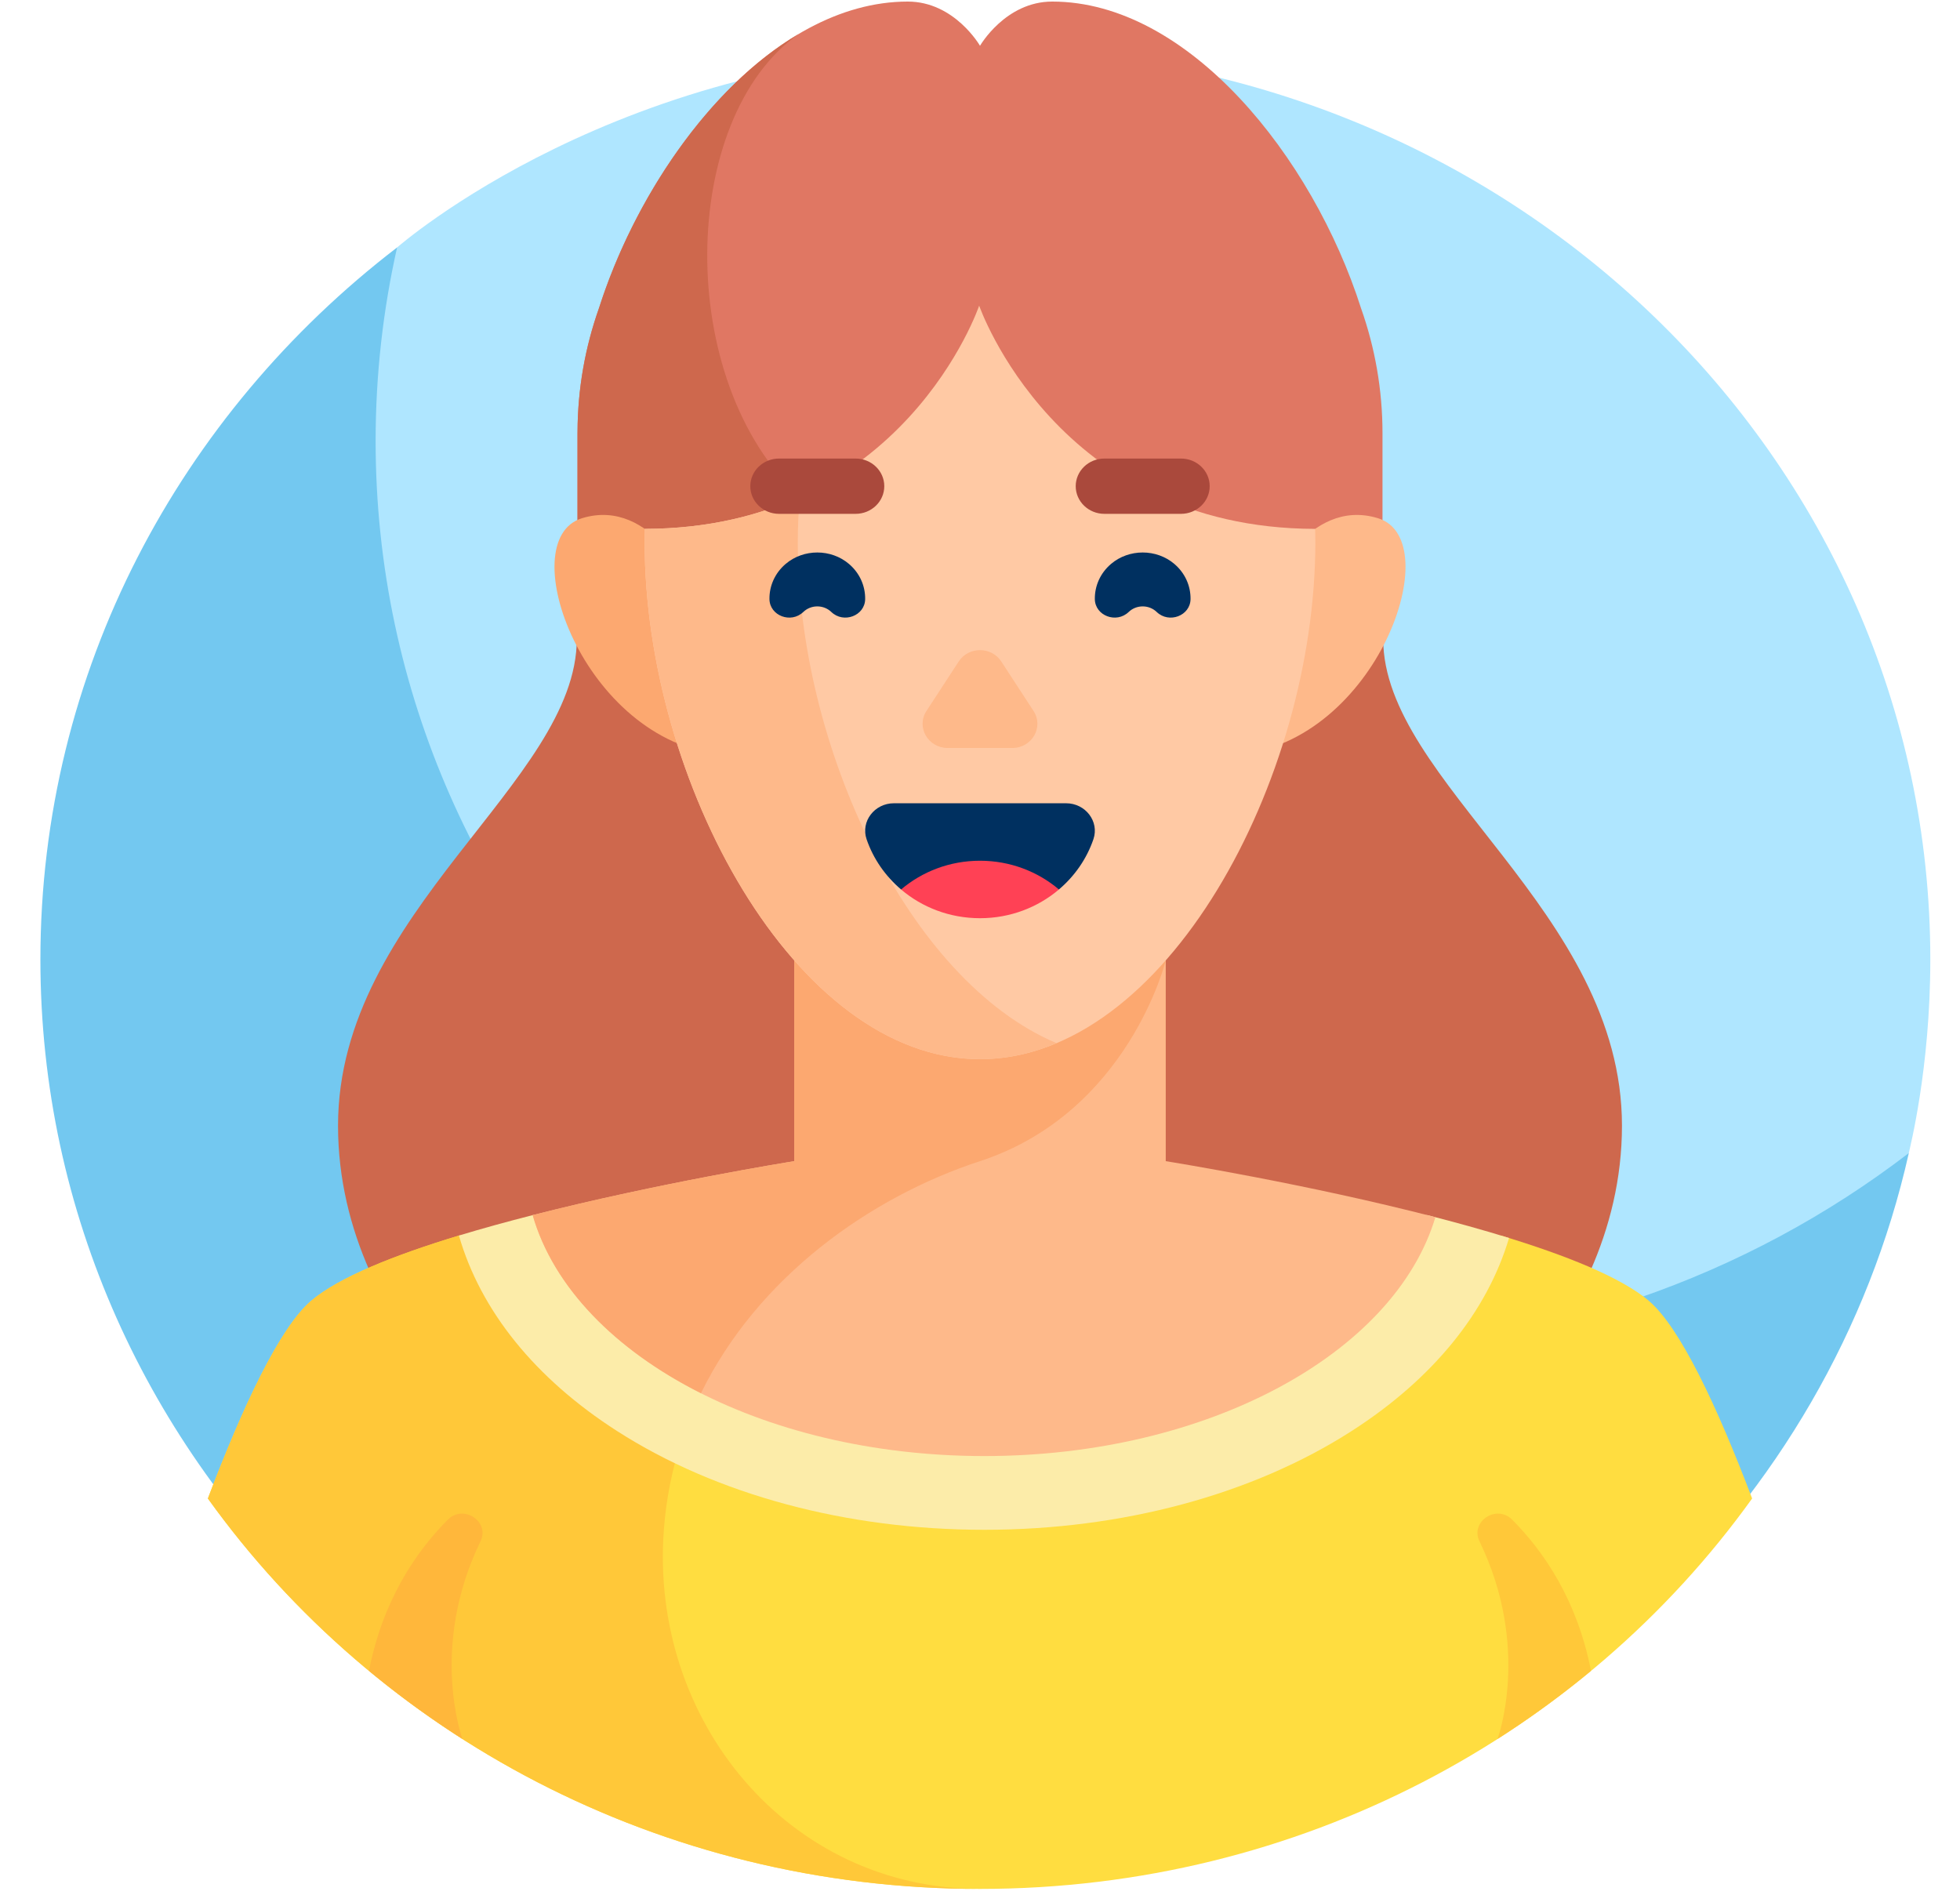 <svg width="90" height="87" viewBox="0 0 90 87" fill="none" xmlns="http://www.w3.org/2000/svg">
<path d="M45.246 2.278C28.548 2.278 18.262 11.347 18.234 11.362C18.234 11.362 17.806 11.876 17.726 12.218C17.077 14.995 16.47 18.717 16.47 21.432C16.47 44.507 36.678 63.208 60.643 63.208C69.871 63.208 80.137 58.95 87.009 53.829C87.162 53.715 87.65 52.945 87.65 52.945C87.68 52.767 88.637 49.099 88.637 44.059C88.637 20.983 69.21 2.278 45.246 2.278Z" fill="#AFE6FF"/>
<path d="M60.639 62.029C36.675 62.029 17.248 43.323 17.248 20.248C17.248 17.198 17.59 14.226 18.234 11.362C8.255 19.017 1.855 30.818 1.855 44.058C1.855 55.743 6.837 66.307 14.866 73.889L75.627 73.888C81.542 68.306 85.818 61.091 87.65 52.945C80.238 58.63 70.851 62.029 60.639 62.029Z" fill="#73C8F0"/>
<g clip-path="url(#clip0_1:650)">
<path d="M63.514 29.34H26.485C26.485 35.908 15.522 41.847 15.522 51.687C15.522 61.527 24.795 67.767 24.795 67.767H65.205C65.205 67.767 74.478 61.527 74.478 51.687C74.478 41.847 63.514 35.908 63.514 29.34Z" fill="#CE684D"/>
<path d="M62.498 14.158C60.275 7.191 54.564 0.072 48.316 0.072C46.166 0.072 45 2.103 45 2.103C45 2.103 43.834 0.072 41.684 0.072C35.436 0.072 29.725 7.192 27.501 14.158C26.871 15.94 26.526 17.849 26.519 19.834C26.519 19.856 26.518 19.878 26.518 19.9V24.99H63.482V19.9C63.482 17.89 63.136 15.959 62.498 14.158Z" fill="#E07763"/>
<path d="M36.724 24.99V22.814C30.949 17.478 31.188 5.42 36.67 1.562C32.535 4.012 29.108 9.124 27.501 14.158C26.871 15.94 26.526 17.849 26.519 19.834C26.518 19.856 26.518 19.878 26.518 19.9V24.99H36.724V24.99Z" fill="#CE684D"/>
<path d="M75.708 59.726C74.435 58.644 71.873 57.626 68.927 56.733H21.073C18.127 57.626 15.565 58.644 14.292 59.726C12.845 60.956 11.146 64.589 9.545 68.806C17.316 79.635 30.296 86.733 45 86.733C59.704 86.733 72.684 79.635 80.455 68.806C78.854 64.589 77.155 60.956 75.708 59.726Z" fill="#FFDD40"/>
<path d="M30.483 70.243C30.921 64.383 34.207 59.798 38.374 56.732H21.073C18.127 57.625 15.565 58.643 14.292 59.725C12.845 60.956 11.146 64.589 9.545 68.806C17.316 79.635 30.296 86.733 45 86.733C36.207 86.733 29.827 79.015 30.483 70.243Z" fill="#FFC839"/>
<path d="M21.236 79.849C21.223 79.813 19.695 75.647 22.064 70.773C22.505 69.865 21.282 69.055 20.562 69.779C19.054 71.297 17.568 73.532 16.943 76.72C18.303 77.846 19.737 78.891 21.236 79.849Z" fill="#FFB73B"/>
<path d="M68.763 79.849C68.777 79.813 70.305 75.647 67.936 70.773C67.495 69.865 68.718 69.055 69.438 69.779C70.946 71.297 72.432 73.532 73.057 76.72C71.697 77.846 70.263 78.891 68.763 79.849Z" fill="#FFC839"/>
<path d="M24.46 55.794C23.309 56.088 22.165 56.401 21.073 56.732C22.064 60.174 24.556 63.283 28.334 65.708C32.889 68.632 38.879 70.243 45.199 70.243C51.52 70.243 57.51 68.632 62.065 65.708C65.802 63.309 68.281 60.242 69.293 56.844C68.093 56.472 66.821 56.121 65.541 55.794H24.46Z" fill="#FCECA9"/>
<path d="M53.529 53.317V32.866H36.471V53.317C36.209 53.358 30.25 54.318 24.459 55.794C26.273 62.089 34.868 66.857 45.199 66.857C55.478 66.857 64.039 62.137 65.911 55.889C60.007 54.36 53.796 53.359 53.529 53.317Z" fill="#FEB98A"/>
<path d="M53.529 44.098V32.866H36.471V53.317C36.209 53.358 30.25 54.318 24.459 55.794C25.411 59.097 28.231 61.978 32.187 63.971C34.801 58.632 39.956 54.966 45 53.316C51.826 51.084 53.529 44.098 53.529 44.098Z" fill="#FCA870"/>
<path d="M58.194 27.08C58.194 27.08 60.019 22.801 63.273 23.794C66.527 24.788 63.195 34.062 56.844 34.646L58.194 27.08Z" fill="#FEB98A"/>
<path d="M31.806 27.08C31.806 27.08 29.981 22.801 26.727 23.794C23.473 24.788 26.805 34.062 33.156 34.646L31.806 27.08Z" fill="#FCA870"/>
<path d="M44.962 14.034C44.962 14.034 41.501 24.264 29.61 24.284C29.605 24.492 29.602 24.701 29.602 24.912C29.602 35.83 36.496 48.634 45 48.634C53.504 48.634 60.398 35.83 60.398 24.912C60.398 24.701 60.394 24.492 60.389 24.284C48.499 24.264 44.962 14.034 44.962 14.034Z" fill="#FFC9A4"/>
<path d="M36.633 24.912C36.633 24.198 36.666 23.5 36.724 22.814C34.784 23.698 32.435 24.279 29.61 24.284C29.605 24.492 29.602 24.701 29.602 24.912C29.602 35.83 36.496 48.634 45 48.634C46.209 48.634 47.386 48.374 48.515 47.898C41.706 45.029 36.633 34.277 36.633 24.912Z" fill="#FEB98A"/>
<path d="M42.541 32.646L44.024 30.371C44.476 29.678 45.524 29.678 45.976 30.371L47.459 32.646C47.94 33.385 47.389 34.345 46.483 34.345H43.517C42.611 34.344 42.06 33.384 42.541 32.646Z" fill="#FEB98A"/>
<path d="M41.376 40.841H48.624C49.347 40.228 49.9 39.435 50.208 38.534C50.486 37.72 49.844 36.883 48.954 36.883H41.046C40.156 36.883 39.514 37.72 39.792 38.534C40.1 39.435 40.654 40.228 41.376 40.841Z" fill="#003060"/>
<path d="M48.624 40.842C47.658 41.662 46.389 42.161 45 42.161C43.611 42.161 42.342 41.663 41.376 40.842C42.343 40.021 43.611 39.522 45 39.522C46.389 39.522 47.657 40.021 48.624 40.842Z" fill="#FF4155"/>
<path d="M54.668 27.507C54.675 26.915 54.427 26.321 53.922 25.892C53.1 25.194 51.841 25.194 51.019 25.892C50.514 26.321 50.266 26.915 50.273 27.507C50.283 28.275 51.263 28.643 51.827 28.1C52.182 27.758 52.759 27.758 53.114 28.1C53.678 28.644 54.658 28.275 54.668 27.507Z" fill="#003060"/>
<path d="M35.332 27.507C35.325 26.915 35.573 26.321 36.078 25.892C36.9 25.194 38.159 25.194 38.981 25.892C39.486 26.321 39.734 26.915 39.727 27.507C39.717 28.275 38.737 28.643 38.173 28.1C37.818 27.758 37.241 27.758 36.886 28.1C36.322 28.644 35.342 28.275 35.332 27.507Z" fill="#003060"/>
<path d="M39.287 23.594H35.772C35.043 23.594 34.453 23.025 34.453 22.324C34.453 21.623 35.043 21.055 35.772 21.055H39.287C40.015 21.055 40.605 21.623 40.605 22.324C40.605 23.025 40.015 23.594 39.287 23.594Z" fill="#AA493C"/>
<path d="M54.228 23.594H50.713C49.985 23.594 49.395 23.025 49.395 22.324C49.395 21.623 49.985 21.055 50.713 21.055H54.228C54.957 21.055 55.547 21.623 55.547 22.324C55.547 23.025 54.957 23.594 54.228 23.594Z" fill="#AA493C"/>
</g>
<defs>
<clipPath id="clip0_1:650">
<rect width="90" height="86.66" fill="white" transform="translate(0 0.072)"/>
</clipPath>
</defs>
</svg>
